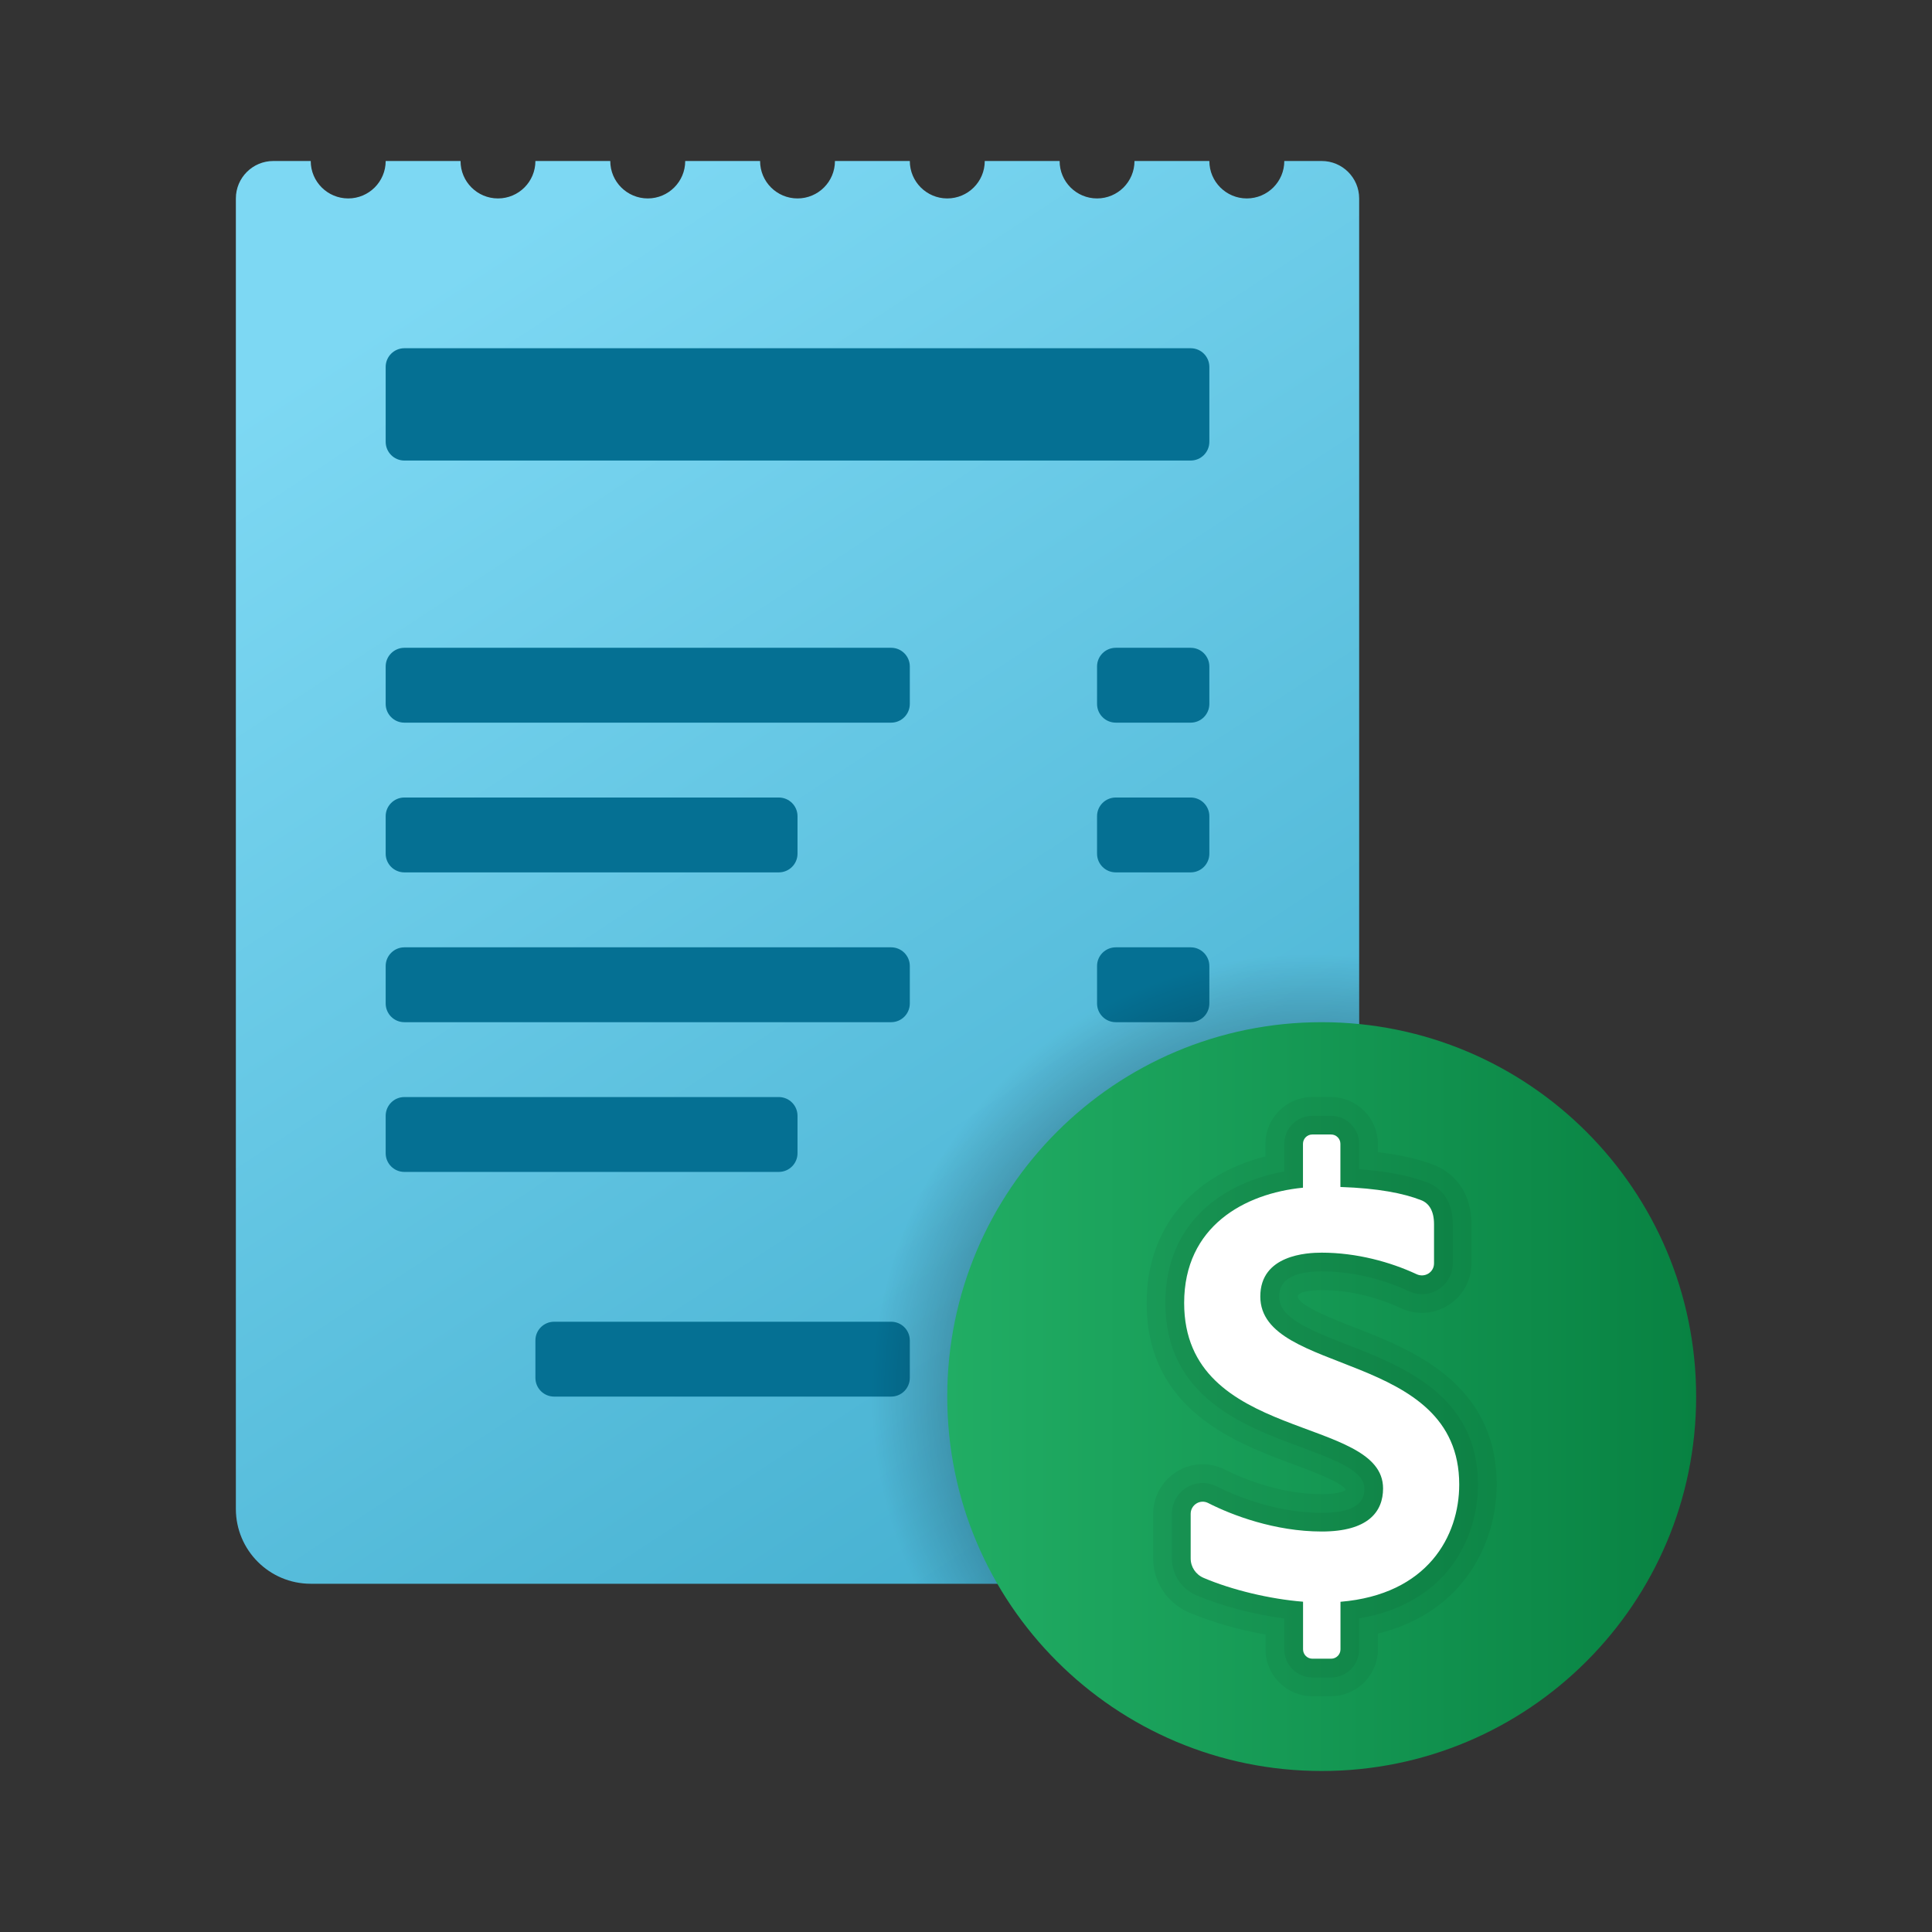 <svg width="24" height="24" viewBox="0 0 24 24" fill="none" xmlns="http://www.w3.org/2000/svg">
<rect x="0" y="0" width="24" height="24" fill="#333333" stroke="none"/>
<path d="M15.954 2C15.954 2.257 15.745 2.465 15.488 2.465C15.232 2.465 15.023 2.257 15.023 2H14.093C14.093 2.257 13.885 2.465 13.628 2.465C13.371 2.465 13.163 2.257 13.163 2H12.233C12.233 2.257 12.024 2.465 11.767 2.465C11.511 2.465 11.302 2.257 11.302 2H10.372C10.372 2.257 10.164 2.465 9.907 2.465C9.65 2.465 9.442 2.257 9.442 2H8.512C8.512 2.257 8.303 2.465 8.047 2.465C7.79 2.465 7.581 2.257 7.581 2H6.651C6.651 2.257 6.443 2.465 6.186 2.465C5.929 2.465 5.721 2.257 5.721 2H4.791C4.791 2.257 4.582 2.465 4.326 2.465C4.069 2.465 3.86 2.257 3.86 2H3.395C3.139 2 2.93 2.208 2.93 2.465V18.744C2.93 19.258 3.347 19.674 3.86 19.674H15.954C16.467 19.674 16.884 19.258 16.884 18.744V2.465C16.884 2.208 16.675 2 16.419 2H15.954Z" fill="url(#paint0_linear_40_3927)"/>
<path d="M14.791 5.721H5.023C4.895 5.721 4.791 5.617 4.791 5.488V4.558C4.791 4.43 4.895 4.326 5.023 4.326H14.791C14.919 4.326 15.023 4.43 15.023 4.558V5.488C15.023 5.617 14.919 5.721 14.791 5.721Z" fill="#057093"/>
<path d="M14.791 8.977H13.861C13.732 8.977 13.628 8.873 13.628 8.744V8.279C13.628 8.151 13.732 8.047 13.861 8.047H14.791C14.919 8.047 15.023 8.151 15.023 8.279V8.744C15.023 8.873 14.919 8.977 14.791 8.977Z" fill="#057093"/>
<path d="M11.07 8.977H5.023C4.895 8.977 4.791 8.873 4.791 8.744V8.279C4.791 8.151 4.895 8.047 5.023 8.047H11.07C11.198 8.047 11.302 8.151 11.302 8.279V8.744C11.302 8.873 11.198 8.977 11.07 8.977Z" fill="#057093"/>
<path d="M14.791 10.837H13.861C13.732 10.837 13.628 10.733 13.628 10.605V10.139C13.628 10.011 13.732 9.907 13.861 9.907H14.791C14.919 9.907 15.023 10.011 15.023 10.139V10.605C15.023 10.733 14.919 10.837 14.791 10.837Z" fill="#057093"/>
<path d="M9.674 10.837H5.023C4.895 10.837 4.791 10.733 4.791 10.605V10.139C4.791 10.011 4.895 9.907 5.023 9.907H9.674C9.803 9.907 9.907 10.011 9.907 10.139V10.605C9.907 10.733 9.803 10.837 9.674 10.837Z" fill="#057093"/>
<path d="M14.791 12.698H13.861C13.732 12.698 13.628 12.594 13.628 12.465V12C13.628 11.872 13.732 11.768 13.861 11.768H14.791C14.919 11.768 15.023 11.872 15.023 12V12.465C15.023 12.594 14.919 12.698 14.791 12.698Z" fill="#057093"/>
<path d="M11.07 12.698H5.023C4.895 12.698 4.791 12.594 4.791 12.465V12C4.791 11.872 4.895 11.768 5.023 11.768H11.07C11.198 11.768 11.302 11.872 11.302 12V12.465C11.302 12.594 11.198 12.698 11.07 12.698Z" fill="#057093"/>
<path d="M14.791 14.558H13.861C13.732 14.558 13.628 14.454 13.628 14.326V13.861C13.628 13.732 13.732 13.628 13.861 13.628H14.791C14.919 13.628 15.023 13.732 15.023 13.861V14.326C15.023 14.454 14.919 14.558 14.791 14.558Z" fill="#057093"/>
<path d="M9.674 14.558H5.023C4.895 14.558 4.791 14.454 4.791 14.326V13.861C4.791 13.732 4.895 13.628 5.023 13.628H9.674C9.803 13.628 9.907 13.732 9.907 13.861V14.326C9.907 14.454 9.803 14.558 9.674 14.558Z" fill="#057093"/>
<path d="M14.791 17.349H12.93C12.802 17.349 12.698 17.245 12.698 17.116V16.651C12.698 16.523 12.802 16.419 12.93 16.419H14.791C14.919 16.419 15.023 16.523 15.023 16.651V17.116C15.023 17.245 14.919 17.349 14.791 17.349Z" fill="#057093"/>
<path d="M11.07 17.349H6.884C6.755 17.349 6.651 17.245 6.651 17.116V16.651C6.651 16.523 6.755 16.419 6.884 16.419H11.07C11.198 16.419 11.302 16.523 11.302 16.651V17.116C11.302 17.245 11.198 17.349 11.07 17.349Z" fill="#057093"/>
<path d="M16.419 11.768C13.341 11.768 10.837 14.271 10.837 17.349C10.837 18.18 11.025 18.966 11.351 19.674H15.954C16.468 19.674 16.884 19.258 16.884 18.744V11.791C16.73 11.778 16.576 11.768 16.419 11.768Z" fill="url(#paint1_radial_40_3927)"/>
<path d="M16.419 22C18.987 22 21.07 19.918 21.07 17.349C21.07 14.78 18.987 12.698 16.419 12.698C13.85 12.698 11.767 14.78 11.767 17.349C11.767 19.918 13.85 22 16.419 22Z" fill="url(#paint2_linear_40_3927)"/>
<path opacity="0.05" d="M16.302 21.071C15.982 21.071 15.721 20.81 15.721 20.489V20.305C15.384 20.245 15.047 20.148 14.771 20.031C14.5 19.915 14.325 19.652 14.325 19.36V18.806C14.325 18.466 14.601 18.19 14.94 18.19C15.036 18.19 15.132 18.213 15.218 18.257C15.358 18.328 15.855 18.561 16.419 18.561C16.661 18.561 16.718 18.508 16.719 18.507C16.673 18.414 16.269 18.265 16.075 18.193C15.347 17.923 14.244 17.515 14.244 16.186C14.244 15.272 14.792 14.603 15.72 14.365V14.209C15.72 13.889 15.981 13.628 16.302 13.628H16.534C16.855 13.628 17.116 13.889 17.116 14.209V14.313C17.392 14.344 17.624 14.398 17.823 14.475C17.93 14.518 18.279 14.694 18.279 15.207V15.694C18.279 16.034 18.003 16.309 17.663 16.309C17.572 16.309 17.482 16.289 17.399 16.25C17.221 16.166 16.857 16.026 16.419 16.026C16.308 16.026 16.122 16.043 16.122 16.105C16.122 16.216 16.576 16.393 16.82 16.487C17.526 16.762 18.593 17.176 18.593 18.441C18.593 19.145 18.202 20.026 17.117 20.293V20.489C17.117 20.809 16.856 21.07 16.535 21.07L16.302 21.071Z" fill="black"/>
<path opacity="0.05" d="M16.302 20.838C16.11 20.838 15.954 20.682 15.954 20.489V20.106C15.575 20.055 15.179 19.952 14.861 19.817C14.677 19.738 14.558 19.558 14.558 19.36V18.806C14.558 18.594 14.729 18.422 14.94 18.422C14.999 18.422 15.059 18.437 15.113 18.464C15.264 18.541 15.802 18.793 16.419 18.793C16.948 18.793 16.948 18.573 16.948 18.491C16.948 18.283 16.649 18.158 16.156 17.975C15.448 17.713 14.477 17.353 14.477 16.186C14.477 15.175 15.205 14.689 15.954 14.552V14.209C15.954 14.017 16.11 13.861 16.302 13.861H16.535C16.727 13.861 16.884 14.017 16.884 14.209V14.525C17.233 14.549 17.514 14.605 17.739 14.692C17.832 14.729 18.047 14.851 18.047 15.207V15.694C18.047 15.905 17.875 16.077 17.664 16.077C17.606 16.077 17.551 16.064 17.498 16.039C17.303 15.947 16.903 15.794 16.419 15.794C16.068 15.794 15.89 15.899 15.89 16.105C15.89 16.357 16.21 16.5 16.736 16.704C17.421 16.971 18.36 17.335 18.36 18.441C18.36 19.113 17.969 19.923 16.884 20.104V20.49C16.884 20.682 16.727 20.839 16.535 20.839H16.302V20.838Z" fill="black"/>
<path d="M18.127 18.441C18.127 16.767 15.656 17.093 15.656 16.105C15.656 15.588 16.237 15.561 16.418 15.561C16.854 15.561 17.275 15.678 17.596 15.828C17.698 15.876 17.814 15.806 17.814 15.694V15.207C17.814 15.044 17.753 14.947 17.654 14.909C17.434 14.823 17.119 14.761 16.651 14.745V14.209C16.651 14.145 16.599 14.093 16.535 14.093H16.302C16.238 14.093 16.186 14.145 16.186 14.209V14.754C15.461 14.825 14.71 15.234 14.71 16.186C14.71 17.921 17.181 17.576 17.181 18.49C17.181 18.778 16.997 19.025 16.419 19.025C15.838 19.025 15.303 18.822 15.008 18.671C14.908 18.62 14.791 18.694 14.791 18.805V19.36C14.791 19.466 14.855 19.561 14.954 19.602C15.304 19.751 15.774 19.864 16.187 19.897V20.489C16.187 20.553 16.239 20.605 16.303 20.605H16.536C16.6 20.605 16.652 20.553 16.652 20.489V19.898C17.736 19.807 18.127 19.081 18.127 18.441Z" fill="white"/>
<defs>
<linearGradient id="paint0_linear_40_3927" x1="7.33" y1="2.271" x2="17.143" y2="17.209" gradientUnits="userSpaceOnUse">
<stop stop-color="#7DD8F3"/>
<stop offset="1" stop-color="#45B0D0"/>
</linearGradient>
<radialGradient id="paint1_radial_40_3927" cx="0" cy="0" r="1" gradientUnits="userSpaceOnUse" gradientTransform="translate(16.275 17.304) scale(5.571)">
<stop/>
<stop offset="0.979" stop-opacity="0"/>
</radialGradient>
<linearGradient id="paint2_linear_40_3927" x1="11.767" y1="17.349" x2="21.07" y2="17.349" gradientUnits="userSpaceOnUse">
<stop stop-color="#21AD64"/>
<stop offset="1" stop-color="#088242"/>
</linearGradient>
</defs>
</svg>
